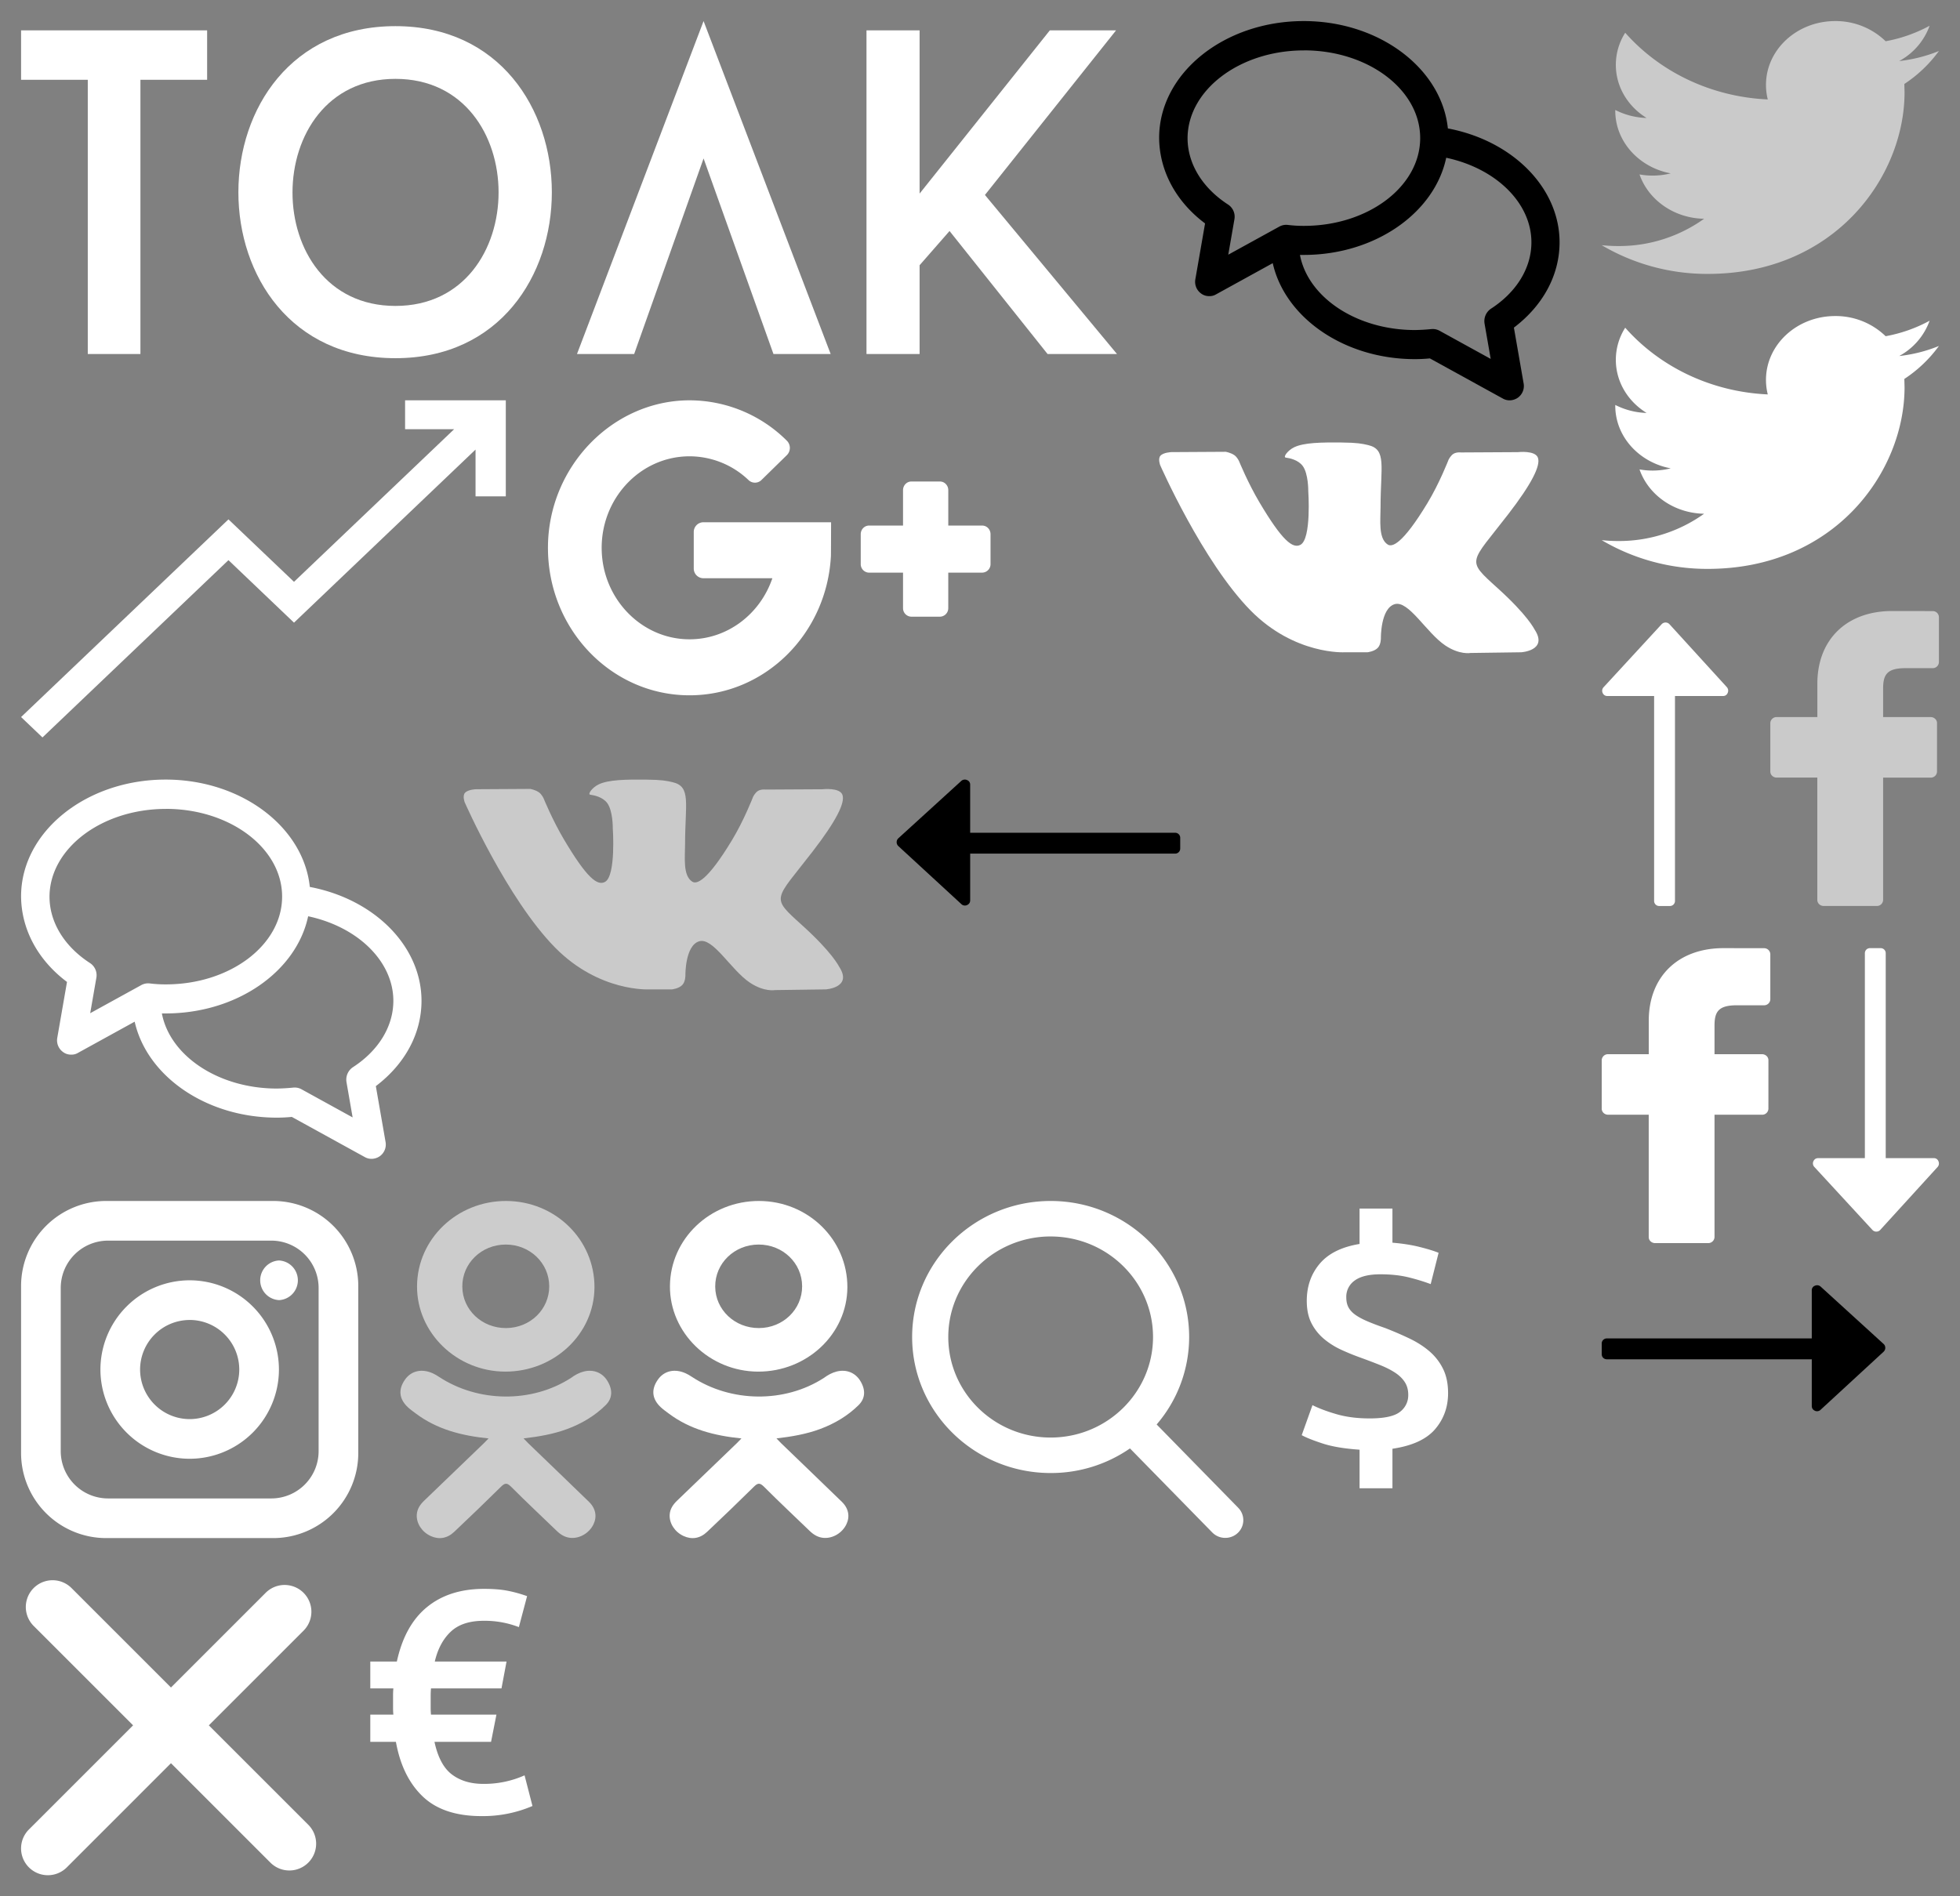 <svg width="93" height="90" viewBox="0 0 93 90" xmlns="http://www.w3.org/2000/svg" xmlns:xlink="http://www.w3.org/1999/xlink"><rect x="0" y="0" width="93" height="90" fill="#808080" stroke="none"/><svg width="8" height="16" viewBox="-1 -1 8 16" id="i-arrow-bottom-slider_white" x="85" y="44" xmlns="http://www.w3.org/2000/svg"><path fill="#FFF" d="M3.212 13.377l2.725-2.99a.25.25 0 0 0 .04-.272.226.226 0 0 0-.227-.148H3.476V.249a.242.242 0 0 0-.07-.179.243.243 0 0 0-.179-.07h-.491a.242.242 0 0 0-.18.07.243.243 0 0 0-.07.18v9.717H.27c-.104 0-.18.05-.226.148a.243.243 0 0 0 .047.272l2.756 2.99a.254.254 0 0 0 .366 0z"/></svg><svg width="16" height="8" viewBox="-1 -1 16 8" id="i-arrow-left-slider_black" x="41" y="36" xmlns="http://www.w3.org/2000/svg"><path d="M.623 2.788L3.613.063a.25.25 0 0 1 .272-.04.226.226 0 0 1 .148.227v2.274h9.718a.24.24 0 0 1 .249.249v.491a.242.242 0 0 1-.07.18.243.243 0 0 1-.18.07H4.034V5.73c0 .104-.05.18-.148.226a.243.243 0 0 1-.272-.047L.623 3.154a.254.254 0 0 1 0-.366z"/></svg><svg width="16" height="8" viewBox="-1 -1 16 8" id="i-arrow-right-slider_black" x="75" y="60" xmlns="http://www.w3.org/2000/svg"><path d="M13.377 2.788L10.387.063a.25.25 0 0 0-.272-.04.226.226 0 0 0-.148.227v2.274H.249a.242.242 0 0 0-.179.07.243.243 0 0 0-.07.179v.491c0 .073.023.133.07.18.047.046.107.07.18.07h9.717V5.73c0 .104.05.18.148.226a.24.24 0 0 0 .272-.047l2.99-2.756a.254.254 0 0 0 0-.366z"/></svg><svg width="8" height="16" viewBox="-1 -1 8 16" id="i-arrow-top-slider_white" x="75" y="28" xmlns="http://www.w3.org/2000/svg"><path fill="#FFF" d="M3.212.623l2.725 2.99a.25.25 0 0 1 .04.272.226.226 0 0 1-.227.148H3.476v9.718a.242.242 0 0 1-.07.179.243.243 0 0 1-.179.07h-.491a.242.242 0 0 1-.18-.07.243.243 0 0 1-.07-.18V4.034H.27a.235.235 0 0 1-.226-.148.243.243 0 0 1 .047-.272L2.846.623a.254.254 0 0 1 .366 0z"/></svg><svg width="16" height="16" viewBox="-1 -1 16 16" id="i-close" y="74" xmlns="http://www.w3.org/2000/svg"><path fill="#fff" d="M13.628 13.403a1.27 1.27 0 0 1-1.797 0L7.112 8.685 2.17 13.628A1.27 1.27 0 1 1 .372 11.83l4.943-4.943L.597 2.169A1.27 1.27 0 1 1 2.394.372l4.718 4.719L11.606.597a1.27 1.27 0 1 1 1.797 1.797L8.909 6.888l4.719 4.718a1.27 1.27 0 0 1 0 1.797z"/></svg><svg width="21" height="20" viewBox="-1 -1 21 20" id="i-comments_black" x="54" xmlns="http://www.w3.org/2000/svg"><path d="M2.179 9.604l-.46 2.645a.682.682 0 0 0 .269.679.62.62 0 0 0 .393.126.584.584 0 0 0 .314-.08L5.39 11.49c.584 2.588 3.391 4.555 6.749 4.555.236 0 .472-.012.707-.035l3.47 1.91a.64.64 0 0 0 .315.08c.134 0 .28-.046.393-.127a.682.682 0 0 0 .27-.678l-.461-2.646C18.214 13.503 19 12.054 19 10.501c0-2.576-2.212-4.82-5.3-5.406C13.408 2.255 10.455 0 6.86 0 3.077 0 0 2.484 0 5.544c.011 1.564.797 3.025 2.179 4.06zm15.485.897c0 1.208-.696 2.358-1.92 3.151a.71.71 0 0 0-.304.702l.292 1.68-2.425-1.335a.676.676 0 0 0-.393-.08 9.005 9.005 0 0 1-.775.045c-2.774 0-5.076-1.552-5.458-3.565h.18c3.391 0 6.21-2.001 6.76-4.612 2.37.506 4.043 2.15 4.043 4.014zM6.872 1.39c3.043 0 5.514 1.864 5.514 4.164S9.916 9.72 6.872 9.72a5.95 5.95 0 0 1-.774-.046.677.677 0 0 0-.394.08L3.28 11.088l.292-1.68a.69.69 0 0 0-.303-.701c-1.224-.794-1.92-1.944-1.92-3.152.01-2.289 2.481-4.163 5.524-4.163z"/></svg><svg width="21" height="20" viewBox="-1 -1 21 20" id="i-comments_white" y="36" xmlns="http://www.w3.org/2000/svg"><path fill="#fff" d="M2.179 9.604l-.46 2.645a.682.682 0 0 0 .269.679.62.62 0 0 0 .393.126.584.584 0 0 0 .314-.08L5.39 11.49c.584 2.588 3.391 4.555 6.749 4.555.236 0 .472-.012.707-.035l3.47 1.91a.64.64 0 0 0 .315.08c.134 0 .28-.046.393-.127a.682.682 0 0 0 .27-.678l-.461-2.646C18.214 13.503 19 12.054 19 10.501c0-2.576-2.212-4.82-5.3-5.406C13.408 2.255 10.455 0 6.86 0 3.077 0 0 2.484 0 5.544c.011 1.564.797 3.025 2.179 4.06zm15.485.897c0 1.208-.696 2.358-1.92 3.151a.71.71 0 0 0-.304.702l.292 1.68-2.425-1.335a.676.676 0 0 0-.393-.08 9.005 9.005 0 0 1-.775.045c-2.774 0-5.076-1.552-5.458-3.565h.18c3.391 0 6.21-2.001 6.76-4.612 2.37.506 4.043 2.15 4.043 4.014zM6.872 1.39c3.043 0 5.514 1.864 5.514 4.164S9.916 9.72 6.872 9.72a5.95 5.95 0 0 1-.774-.046.677.677 0 0 0-.394.08L3.28 11.088l.292-1.68a.69.69 0 0 0-.303-.701c-1.224-.794-1.92-1.944-1.92-3.152.01-2.289 2.481-4.163 5.524-4.163z"/></svg><svg width="11" height="14" viewBox="-1 -1 11 14" id="i-eur" x="16" y="74" xmlns="http://www.w3.org/2000/svg"><path d="M1.83 3.86c.25-1.15.727-2.012 1.433-2.587C3.968.697 4.87.41 5.97.41c.44 0 .812.03 1.118.09.305.06.612.145.922.255l-.39 1.47a4.493 4.493 0 0 0-1.665-.3c-.68 0-1.202.172-1.567.517-.366.346-.618.818-.758 1.418h3.405l-.24 1.275H3.45c-.01.12-.015.232-.015.338v.607c0 .09.005.19.015.3h3.105L6.3 7.67H3.615c.16.74.437 1.257.833 1.553.395.295.887.442 1.477.442A4.67 4.67 0 0 0 7.89 9.26l.375 1.455a5.96 5.96 0 0 1-2.415.48c-1.21 0-2.14-.31-2.79-.93-.65-.62-1.075-1.485-1.275-2.595H.57V6.38h1.095c-.01-.11-.015-.21-.015-.3v-.615c0-.11.005-.22.015-.33H.57V3.86h1.26z" fill="#fff" fill-rule="evenodd"/></svg><svg width="10" height="16" viewBox="-1 -1 10 16" id="i-fb" x="83" y="28" xmlns="http://www.w3.org/2000/svg"><path fill="#CACACA" d="M7.699.003L5.779 0C3.625 0 2.232 1.352 2.232 3.445v1.589H.301A.294.294 0 0 0 0 5.32v2.3c0 .158.135.286.302.286H2.23v5.808c0 .157.135.285.302.285H5.05a.294.294 0 0 0 .302-.285V7.907h2.255a.294.294 0 0 0 .302-.286L7.91 5.32a.278.278 0 0 0-.088-.202.31.31 0 0 0-.214-.084H5.352V3.687c0-.647.163-.975 1.054-.975h1.292A.294.294 0 0 0 8 2.425V.288a.294.294 0 0 0-.301-.285z"/></svg><svg width="10" height="16" viewBox="-1 -1 10 16" id="i-fb_white" x="75" y="44" xmlns="http://www.w3.org/2000/svg"><path fill="#fff" d="M7.699.003L5.779 0C3.625 0 2.232 1.352 2.232 3.445v1.589H.301A.294.294 0 0 0 0 5.32v2.3c0 .158.135.286.302.286H2.23v5.808c0 .157.135.285.302.285H5.05a.294.294 0 0 0 .302-.285V7.907h2.255a.294.294 0 0 0 .302-.286L7.91 5.32a.278.278 0 0 0-.088-.202.31.31 0 0 0-.214-.084H5.352V3.687c0-.647.163-.975 1.054-.975h1.292A.294.294 0 0 0 8 2.425V.288a.294.294 0 0 0-.301-.285z"/></svg><svg width="25" height="18" viewBox="-1 -1 25 18" id="i-forex-arrow" y="18" xmlns="http://www.w3.org/2000/svg"><path fill="#FFF" d="M18.221 0v1.37h2.328L12.95 8.614 9.84 5.65 0 15.032 1.015 16 9.84 7.585l3.11 2.967 8.614-8.215v2.22H23V0z"/></svg><svg width="23" height="16" viewBox="-1 -1 23 16" id="i-google-plus_white" x="25" y="18" xmlns="http://www.w3.org/2000/svg"><path fill="#FFF" d="M7.368 8.444a.46.46 0 0 1-.45-.469V6.256a.46.46 0 0 1 .45-.469h6.066s-.003 1.56-.008 1.607C13.23 11.076 10.302 14 6.718 14 2.992 14-.026 10.839 0 6.95.026 3.09 3.148-.074 6.852.001a6.557 6.557 0 0 1 4.485 1.917.483.483 0 0 1 0 .682L10.13 3.782a.439.439 0 0 1-.614.002 4.06 4.06 0 0 0-2.799-1.127c-2.353 0-4.257 2.042-4.165 4.515.086 2.307 1.918 4.154 4.134 4.17 1.826.015 3.386-1.201 3.962-2.898h-3.28zm11.626-2.5h1.611c.218 0 .395.183.395.41v1.414a.403.403 0 0 1-.395.41h-1.611v1.68a.403.403 0 0 1-.395.411h-1.357a.403.403 0 0 1-.394-.41v-1.68h-1.612a.403.403 0 0 1-.395-.411V6.354c0-.227.177-.41.395-.41h1.612v-1.68c0-.227.177-.411.394-.411H18.6c.218 0 .395.184.395.41v1.68z"/></svg><svg width="18" height="18" viewBox="-1 -1 18 18" id="i-insta" y="56" xmlns="http://www.w3.org/2000/svg"><path d="M16 11.964A4.04 4.04 0 0 1 11.964 16H4.036A4.04 4.04 0 0 1 0 11.964V4.036A4.04 4.04 0 0 1 4.036 0h7.928A4.04 4.04 0 0 1 16 4.036v7.928zM11.874 1.882H4.126a2.246 2.246 0 0 0-2.244 2.244v7.748a2.246 2.246 0 0 0 2.244 2.244h7.748a2.246 2.246 0 0 0 2.244-2.244V4.126a2.246 2.246 0 0 0-2.244-2.244zM8 12.235A4.24 4.24 0 0 1 3.765 8 4.24 4.24 0 0 1 8 3.765 4.24 4.24 0 0 1 12.235 8 4.24 4.24 0 0 1 8 12.235zm4.235-7.53a.942.942 0 0 1 0-1.881.942.942 0 0 1 0 1.882zM8 5.648A2.356 2.356 0 0 0 5.647 8 2.356 2.356 0 0 0 8 10.353a2.356 2.356 0 0 0 2.353-2.354A2.355 2.355 0 0 0 8 5.647z" fill="#FFF" fill-rule="nonzero"/></svg><svg width="12" height="18" viewBox="-1 -1 12 18" id="i-ok" x="18" y="56" xmlns="http://www.w3.org/2000/svg"><path fill="#CCC" d="M4.18 11.27c-1.29-.13-2.455-.435-3.451-1.184C.605 9.993.477 9.903.364 9.8c-.436-.402-.48-.863-.135-1.339.296-.406.791-.515 1.307-.281.1.045.194.101.285.162 1.858 1.226 4.41 1.26 6.274.055.184-.136.382-.247.61-.304.446-.11.86.048 1.1.422.272.427.269.844-.067 1.175-.516.509-1.136.877-1.825 1.133-.652.243-1.365.365-2.071.446.106.112.157.166.223.23.96.926 1.922 1.848 2.878 2.777.326.316.394.708.214 1.076-.196.403-.634.667-1.065.639-.272-.018-.485-.149-.674-.331-.724-.7-1.46-1.387-2.17-2.1-.206-.207-.305-.168-.487.012-.728.72-1.468 1.43-2.213 2.134-.334.317-.731.374-1.119.193-.412-.192-.674-.596-.654-1.002.014-.274.155-.484.35-.672.95-.91 1.896-1.824 2.843-2.736.063-.06.121-.125.212-.218zm.787-3.171C2.664 8.09.775 6.257.788 4.04.802 1.8 2.691-.006 5.018 0c2.33.006 4.2 1.838 4.189 4.102-.012 2.212-1.914 4.004-4.24 3.997zM7.06 4.046c-.004-1.1-.916-1.977-2.06-1.978-1.152-.001-2.073.891-2.064 2.001.009 1.097.929 1.967 2.075 1.963 1.143-.004 2.053-.886 2.049-1.986z"/></svg><svg width="12" height="18" viewBox="-1 -1 12 18" id="i-ok_white" x="30" y="56" xmlns="http://www.w3.org/2000/svg"><path fill="#fff" d="M4.18 11.27c-1.29-.13-2.455-.435-3.451-1.184C.605 9.993.477 9.903.364 9.8c-.436-.402-.48-.863-.135-1.339.296-.406.791-.515 1.307-.281.1.045.194.101.285.162 1.858 1.226 4.41 1.26 6.274.055.184-.136.382-.247.61-.304.446-.11.86.048 1.1.422.272.427.269.844-.067 1.175-.516.509-1.136.877-1.825 1.133-.652.243-1.365.365-2.071.446.106.112.157.166.223.23.96.926 1.922 1.848 2.878 2.777.326.316.394.708.214 1.076-.196.403-.634.667-1.065.639-.272-.018-.485-.149-.674-.331-.724-.7-1.46-1.387-2.17-2.1-.206-.207-.305-.168-.487.012-.728.72-1.468 1.43-2.213 2.134-.334.317-.731.374-1.119.193-.412-.192-.674-.596-.654-1.002.014-.274.155-.484.35-.672.95-.91 1.896-1.824 2.843-2.736.063-.06.121-.125.212-.218zm.787-3.171C2.664 8.09.775 6.257.788 4.04.802 1.8 2.691-.006 5.018 0c2.33.006 4.2 1.838 4.189 4.102-.012 2.212-1.914 4.004-4.24 3.997zM7.06 4.046c-.004-1.1-.916-1.977-2.06-1.978-1.152-.001-2.073.891-2.064 2.001.009 1.097.929 1.967 2.075 1.963 1.143-.004 2.053-.886 2.049-1.986z"/></svg><svg width="18" height="18" viewBox="-1 -1 18 18" id="i-search" x="42" y="56" xmlns="http://www.w3.org/2000/svg"><path fill="#FFF" d="M15.756 14.565l-3.874-3.958a6.368 6.368 0 0 0 1.542-4.15C13.424 2.896 10.476 0 6.853 0 3.229 0 .28 2.896.28 6.456c0 3.56 2.948 6.456 6.572 6.456a6.58 6.58 0 0 0 3.764-1.168l3.904 3.988a.858.858 0 0 0 .617.258.86.86 0 0 0 .594-.234.833.833 0 0 0 .024-1.191zM6.853 1.685c2.678 0 4.857 2.14 4.857 4.771s-2.18 4.772-4.857 4.772c-2.679 0-4.858-2.14-4.858-4.772 0-2.631 2.18-4.772 4.858-4.772z"/></svg><svg width="18" height="14" viewBox="-1 -1 18 14" id="i-tw" x="75" xmlns="http://www.w3.org/2000/svg"><path fill="#CACACA" d="M16 1.42c-.589.24-1.22.404-1.885.477A3.1 3.1 0 0 0 15.558.222a6.96 6.96 0 0 1-2.086.735A3.405 3.405 0 0 0 11.077 0C9.264 0 7.794 1.357 7.794 3.03c0 .237.03.469.085.69C5.152 3.594 2.733 2.387 1.115.554A2.833 2.833 0 0 0 .67 2.077c0 1.052.58 1.98 1.46 2.522a3.492 3.492 0 0 1-1.487-.38v.038c0 1.467 1.132 2.692 2.632 2.971a3.584 3.584 0 0 1-.864.106c-.212 0-.417-.019-.618-.056.418 1.205 1.63 2.08 3.065 2.105a6.94 6.94 0 0 1-4.076 1.295c-.265 0-.526-.015-.783-.041A9.845 9.845 0 0 0 5.031 12c6.038 0 9.338-4.618 9.338-8.622l-.01-.393A6.303 6.303 0 0 0 16 1.42z"/></svg><svg width="18" height="14" viewBox="-1 -1 18 14" id="i-tw_white" x="75" y="14" xmlns="http://www.w3.org/2000/svg"><path fill="#fff" d="M16 1.42c-.589.24-1.22.404-1.885.477A3.1 3.1 0 0 0 15.558.222a6.96 6.96 0 0 1-2.086.735A3.405 3.405 0 0 0 11.077 0C9.264 0 7.794 1.357 7.794 3.03c0 .237.03.469.085.69C5.152 3.594 2.733 2.387 1.115.554A2.833 2.833 0 0 0 .67 2.077c0 1.052.58 1.98 1.46 2.522a3.492 3.492 0 0 1-1.487-.38v.038c0 1.467 1.132 2.692 2.632 2.971a3.584 3.584 0 0 1-.864.106c-.212 0-.417-.019-.618-.056.418 1.205 1.63 2.08 3.065 2.105a6.94 6.94 0 0 1-4.076 1.295c-.265 0-.526-.015-.783-.041A9.845 9.845 0 0 0 5.031 12c6.038 0 9.338-4.618 9.338-8.622l-.01-.393A6.303 6.303 0 0 0 16 1.42z"/></svg><svg width="10" height="16" viewBox="-1 -1 10 16" id="i-usa" x="60" y="56" xmlns="http://www.w3.org/2000/svg"><path d="M3.51 11.805c-.72-.05-1.302-.147-1.747-.293-.446-.145-.778-.277-.998-.397l.51-1.425c.32.16.707.305 1.163.435.455.13.972.195 1.552.195.69 0 1.167-.102 1.433-.308a.982.982 0 0 0 .397-.817c0-.23-.055-.43-.165-.6-.11-.17-.265-.32-.465-.45s-.437-.25-.713-.36c-.275-.11-.577-.225-.907-.345-.31-.11-.617-.235-.922-.375a3.652 3.652 0 0 1-.826-.518 2.387 2.387 0 0 1-.592-.742c-.15-.29-.225-.645-.225-1.065 0-.69.205-1.277.615-1.763.41-.485 1.04-.797 1.89-.937V.36h1.56v1.62c.48.04.91.107 1.29.203.38.095.68.187.9.277l-.375 1.485a9.508 9.508 0 0 0-1.027-.315c-.396-.1-.848-.15-1.358-.15-.54 0-.945.097-1.215.292a.937.937 0 0 0-.405.803c0 .2.04.367.12.502.08.136.2.255.36.36.16.106.355.205.585.3.23.096.49.193.78.293.41.16.797.327 1.163.502.365.176.682.38.952.615.27.236.482.513.638.833.155.32.232.7.232 1.14 0 .66-.205 1.23-.615 1.71-.41.48-1.085.79-2.025.93v1.875H3.51v-1.83z" fill="#fff" fill-rule="evenodd"/></svg><svg width="20" height="12" viewBox="-1 -1 20 12" id="i-vk" x="21" y="36" xmlns="http://www.w3.org/2000/svg"><path fill="#CACACA" d="M17.84 8.92c-.049-.08-.348-.713-1.788-2.014-1.508-1.363-1.305-1.142.51-3.498 1.107-1.435 1.549-2.311 1.41-2.686-.131-.357-.945-.263-.945-.263l-2.704.015s-.2-.026-.35.06c-.145.086-.239.283-.239.283s-.429 1.111-1 2.055c-1.205 1.993-1.688 2.098-1.885 1.974-.457-.288-.343-1.159-.343-1.776 0-1.932.3-2.737-.586-2.945C9.625.056 9.41.01 8.657.002 7.69-.008 6.873.006 6.41.226c-.308.147-.546.474-.4.493.178.023.583.106.798.39.278.368.268 1.194.268 1.194s.16 2.273-.372 2.555c-.366.194-.867-.201-1.941-2.01-.55-.925-.967-1.95-.967-1.95s-.08-.19-.222-.292C3.4.482 3.158.443 3.158.443L.586.458S.201.469.06.632c-.126.146-.01.446-.01.446s2.014 4.587 4.293 6.9c2.091 2.119 4.465 1.98 4.465 1.98h1.076s.325-.035.49-.21c.154-.16.148-.46.148-.46s-.021-1.405.65-1.612c.66-.204 1.508 1.358 2.407 1.96.68.454 1.196.355 1.196.355l2.404-.033s1.258-.076.662-1.039z"/></svg><svg width="20" height="12" viewBox="-1 -1 20 12" id="i-vk_white" x="54" y="20" xmlns="http://www.w3.org/2000/svg"><path fill="#fff" d="M17.84 8.92c-.049-.08-.348-.713-1.788-2.014-1.508-1.363-1.305-1.142.51-3.498 1.107-1.435 1.549-2.311 1.41-2.686-.131-.357-.945-.263-.945-.263l-2.704.015s-.2-.026-.35.06c-.145.086-.239.283-.239.283s-.429 1.111-1 2.055c-1.205 1.993-1.688 2.098-1.885 1.974-.457-.288-.343-1.159-.343-1.776 0-1.932.3-2.737-.586-2.945C9.625.056 9.41.01 8.657.002 7.69-.008 6.873.006 6.41.226c-.308.147-.546.474-.4.493.178.023.583.106.798.39.278.368.268 1.194.268 1.194s.16 2.273-.372 2.555c-.366.194-.867-.201-1.941-2.01-.55-.925-.967-1.95-.967-1.95s-.08-.19-.222-.292C3.4.482 3.158.443 3.158.443L.586.458S.201.469.06.632c-.126.146-.01.446-.01.446s2.014 4.587 4.293 6.9c2.091 2.119 4.465 1.98 4.465 1.98h1.076s.325-.035.49-.21c.154-.16.148-.46.148-.46s-.021-1.405.65-1.612c.66-.204 1.508 1.358 2.407 1.96.68.454 1.196.355 1.196.355l2.404-.033s1.258-.076.662-1.039z"/></svg><svg width="54" height="18" viewBox="-1 -1 54 18" id="logo_white" xmlns="http://www.w3.org/2000/svg"><path fill="#FFF" fill-rule="evenodd" d="M8.828.439v2.348H5.663v13.015H3.165V2.787H0V.44h8.828zm8.936-.198C7.838.241 7.816 16 17.764 16c9.905 0 9.883-15.759 0-15.759zm0 13.279c6.524 0 6.524-10.777 0-10.777-6.503 0-6.524 10.777 0 10.777zM35.7 15.802L32.384 6.52l-3.294 9.283h-2.713L32.384 0l6.03 15.802H35.7zM51.957.44l-6.223 7.813L52 15.802h-3.294l-4.651-5.838-1.421 1.624v4.214h-2.52V.44h2.52v7.748L48.814.44h3.143z"/></svg></svg>